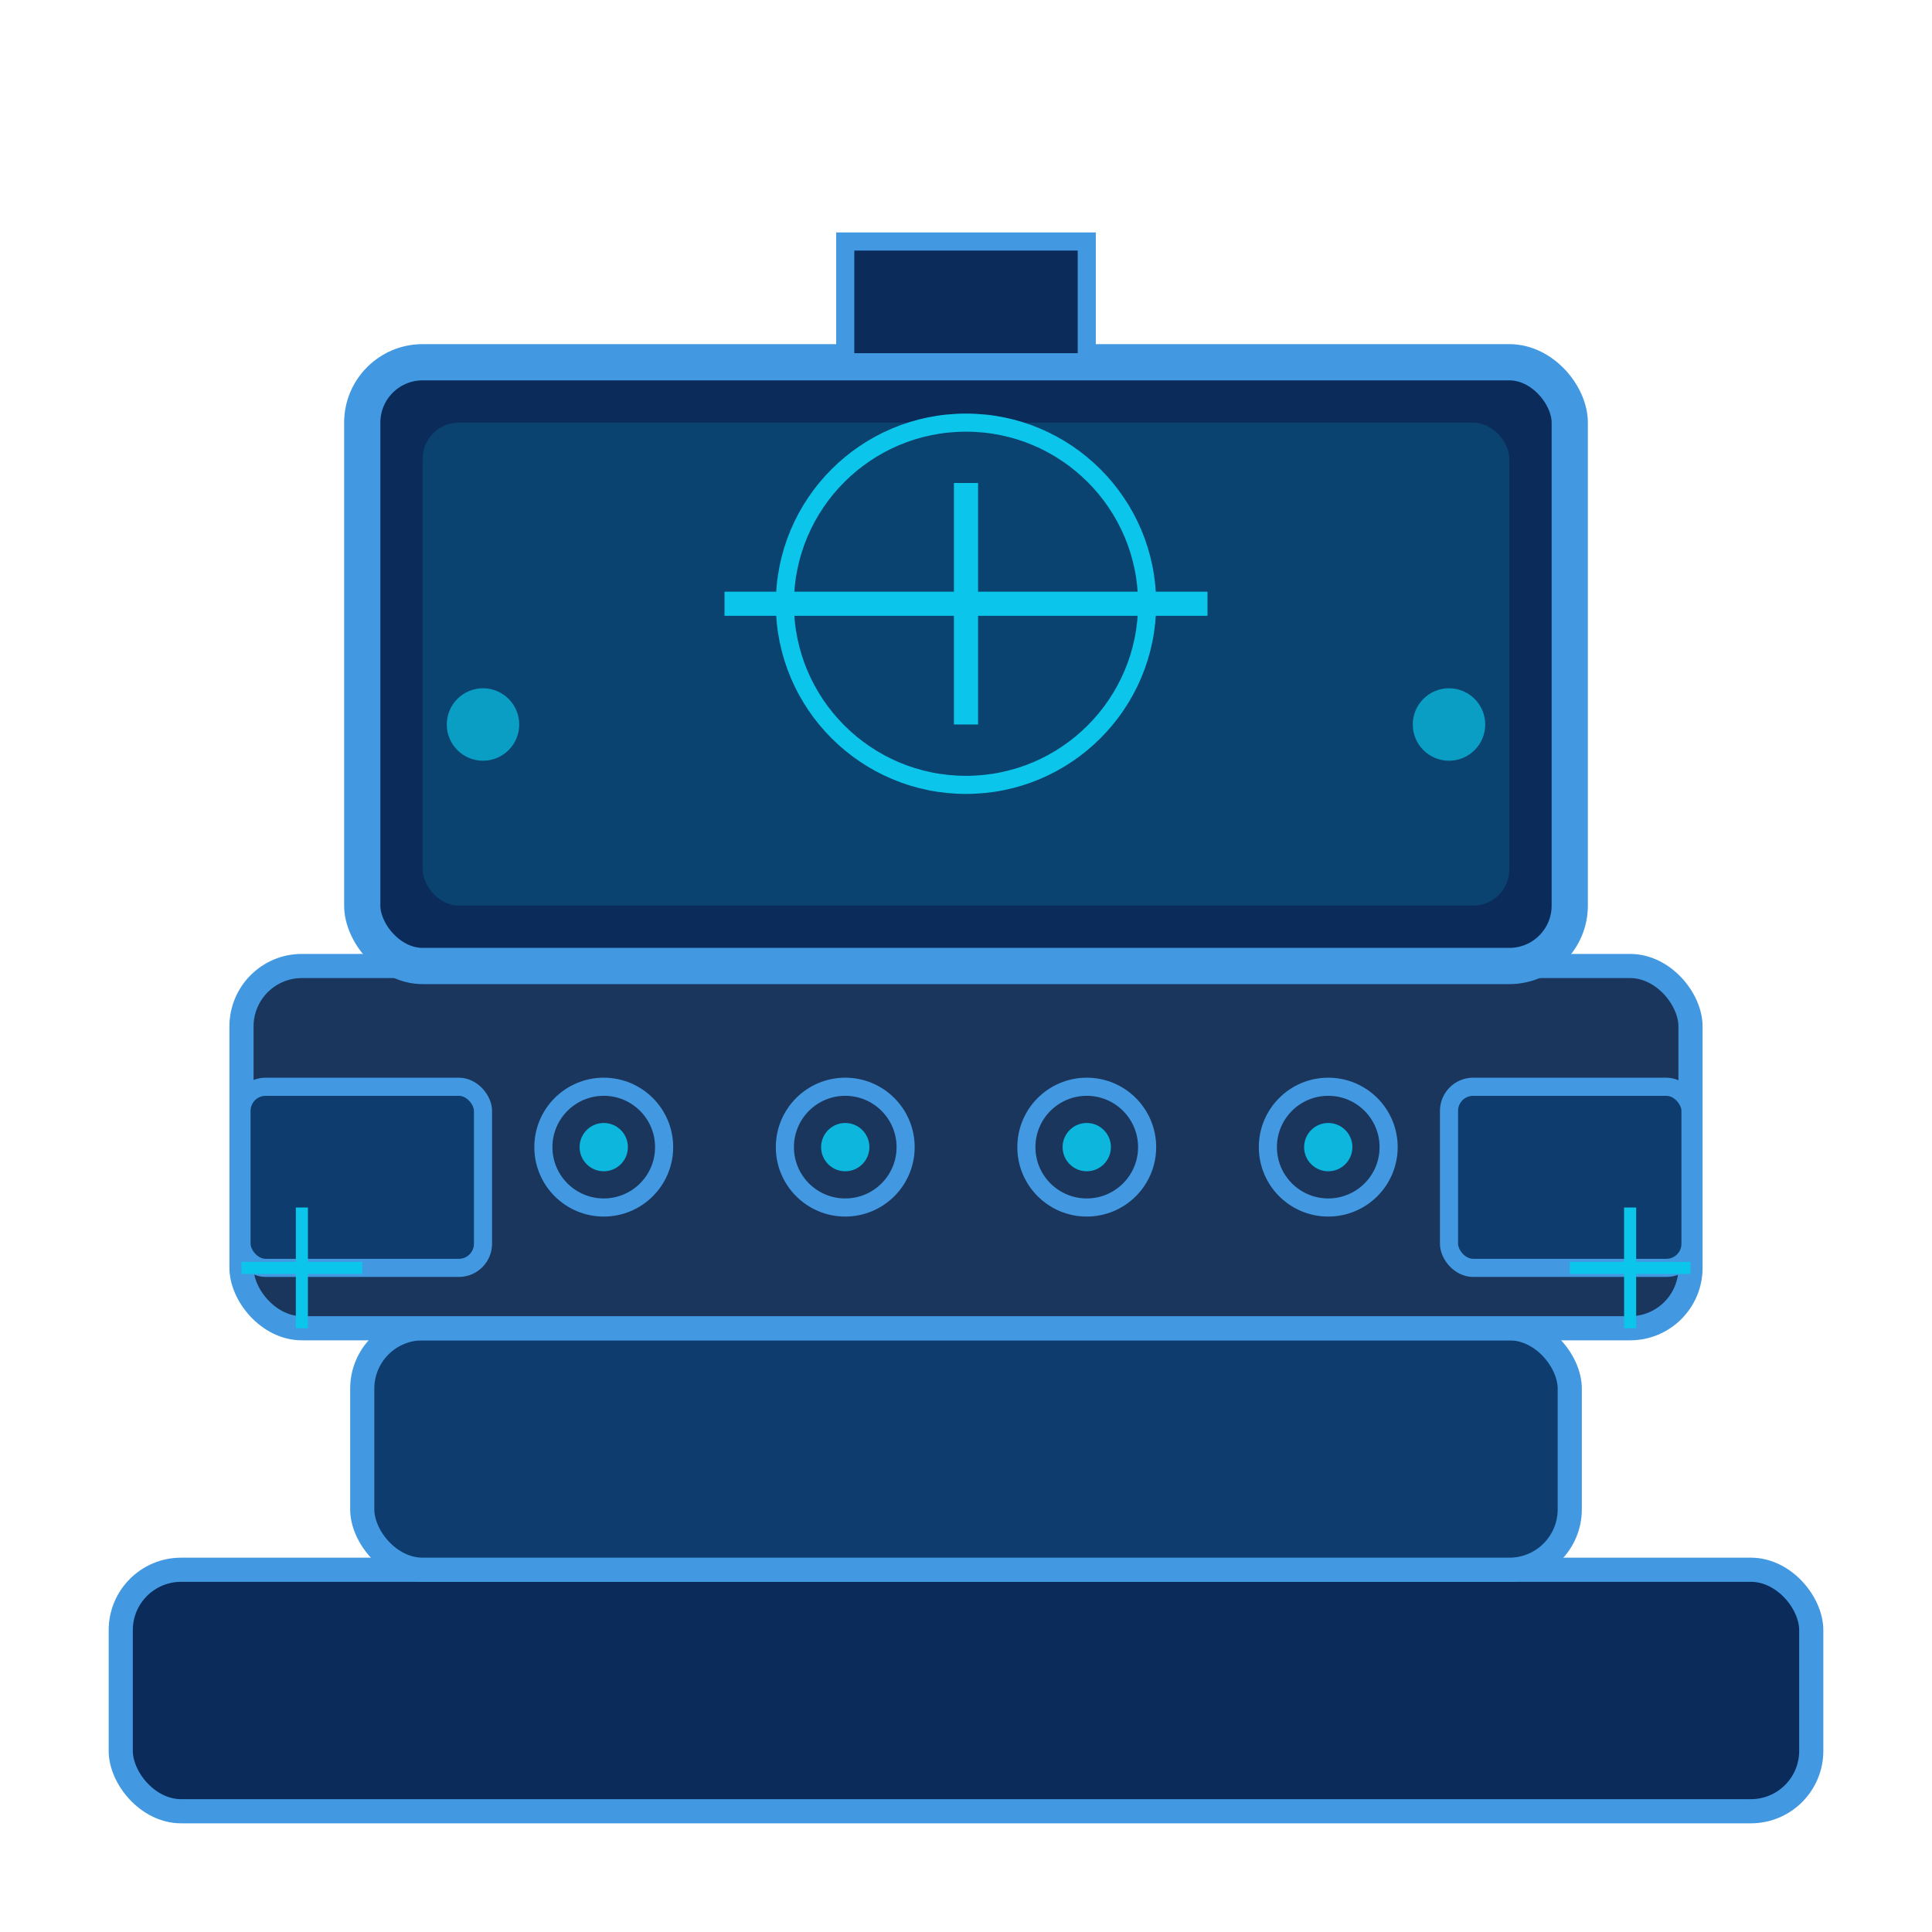 <?xml version="1.0" encoding="UTF-8" standalone="no"?>
<svg xmlns="http://www.w3.org/2000/svg" width="16" height="16" viewBox="0 0 16 16">
  <!-- Transparent background -->
  <rect width="16" height="16" fill="#0A192F" fill-opacity="0" />
  
  <!-- Base plate (dark blue) -->
  <rect x="1" y="13" width="14" height="2" rx="0.5" fill="#0B2B5B" stroke="#4299E1" stroke-width="0.2" />
  
  <!-- Table base (dark gray-blue) -->
  <rect x="3" y="11" width="10" height="2" rx="0.5" fill="#0F3C6E" stroke="#4299E1" stroke-width="0.2" />
  
  <!-- Control panel surface -->
  <rect x="2" y="8" width="12" height="3" rx="0.5" fill="#1A365D" stroke="#4299E1" stroke-width="0.2" />
  
  <!-- Screen display -->
  <rect x="3" y="3" width="10" height="5" rx="0.5" fill="#0B2B5B" stroke="#4299E1" stroke-width="0.3" />
  
  <!-- Screen glow effect -->
  <rect x="3.5" y="3.5" width="9" height="4" rx="0.3" fill="#0BC5EA" fill-opacity="0.15" />
  
  <!-- Robot technical diagram on screen -->
  <path d="M8,4 L8,6 M6,5 L10,5" stroke="#0BC5EA" stroke-width="0.2" />
  <circle cx="8" cy="5" r="1.5" fill="none" stroke="#0BC5EA" stroke-width="0.15" />
  
  <!-- Robot arm assembly area -->
  <rect x="7" y="2" width="2" height="1" fill="#0B2B5B" stroke="#4299E1" stroke-width="0.15" />
  
  <!-- Robot parts storage -->
  <rect x="2" y="9" width="2" height="1.5" rx="0.2" fill="#0F3C6E" stroke="#4299E1" stroke-width="0.15" />
  <rect x="12" y="9" width="2" height="1.5" rx="0.2" fill="#0F3C6E" stroke="#4299E1" stroke-width="0.15" />
  
  <!-- Control buttons -->
  <circle cx="5" cy="9.5" r="0.5" fill="#1A365D" stroke="#4299E1" stroke-width="0.15" />
  <circle cx="5" cy="9.5" r="0.2" fill="#0BC5EA" opacity="0.9" />
  
  <circle cx="7" cy="9.5" r="0.5" fill="#1A365D" stroke="#4299E1" stroke-width="0.15" />
  <circle cx="7" cy="9.5" r="0.2" fill="#0BC5EA" opacity="0.9" />
  
  <circle cx="9" cy="9.5" r="0.5" fill="#1A365D" stroke="#4299E1" stroke-width="0.15" />
  <circle cx="9" cy="9.5" r="0.2" fill="#0BC5EA" opacity="0.9" />
  
  <circle cx="11" cy="9.5" r="0.5" fill="#1A365D" stroke="#4299E1" stroke-width="0.15" />
  <circle cx="11" cy="9.5" r="0.2" fill="#0BC5EA" opacity="0.9" />
  
  <!-- Circuit patterns on the sides -->
  <path d="M2,10.5 L3,10.5 M2.5,10 L2.5,11" stroke="#0BC5EA" stroke-width="0.1" />
  <path d="M13,10.5 L14,10.5 M13.5,10 L13.5,11" stroke="#0BC5EA" stroke-width="0.1" />
  
  <!-- Technical glow highlights -->
  <circle cx="4" cy="6" r="0.3" fill="#0BC5EA" opacity="0.7" />
  <circle cx="12" cy="6" r="0.3" fill="#0BC5EA" opacity="0.7" />
</svg>